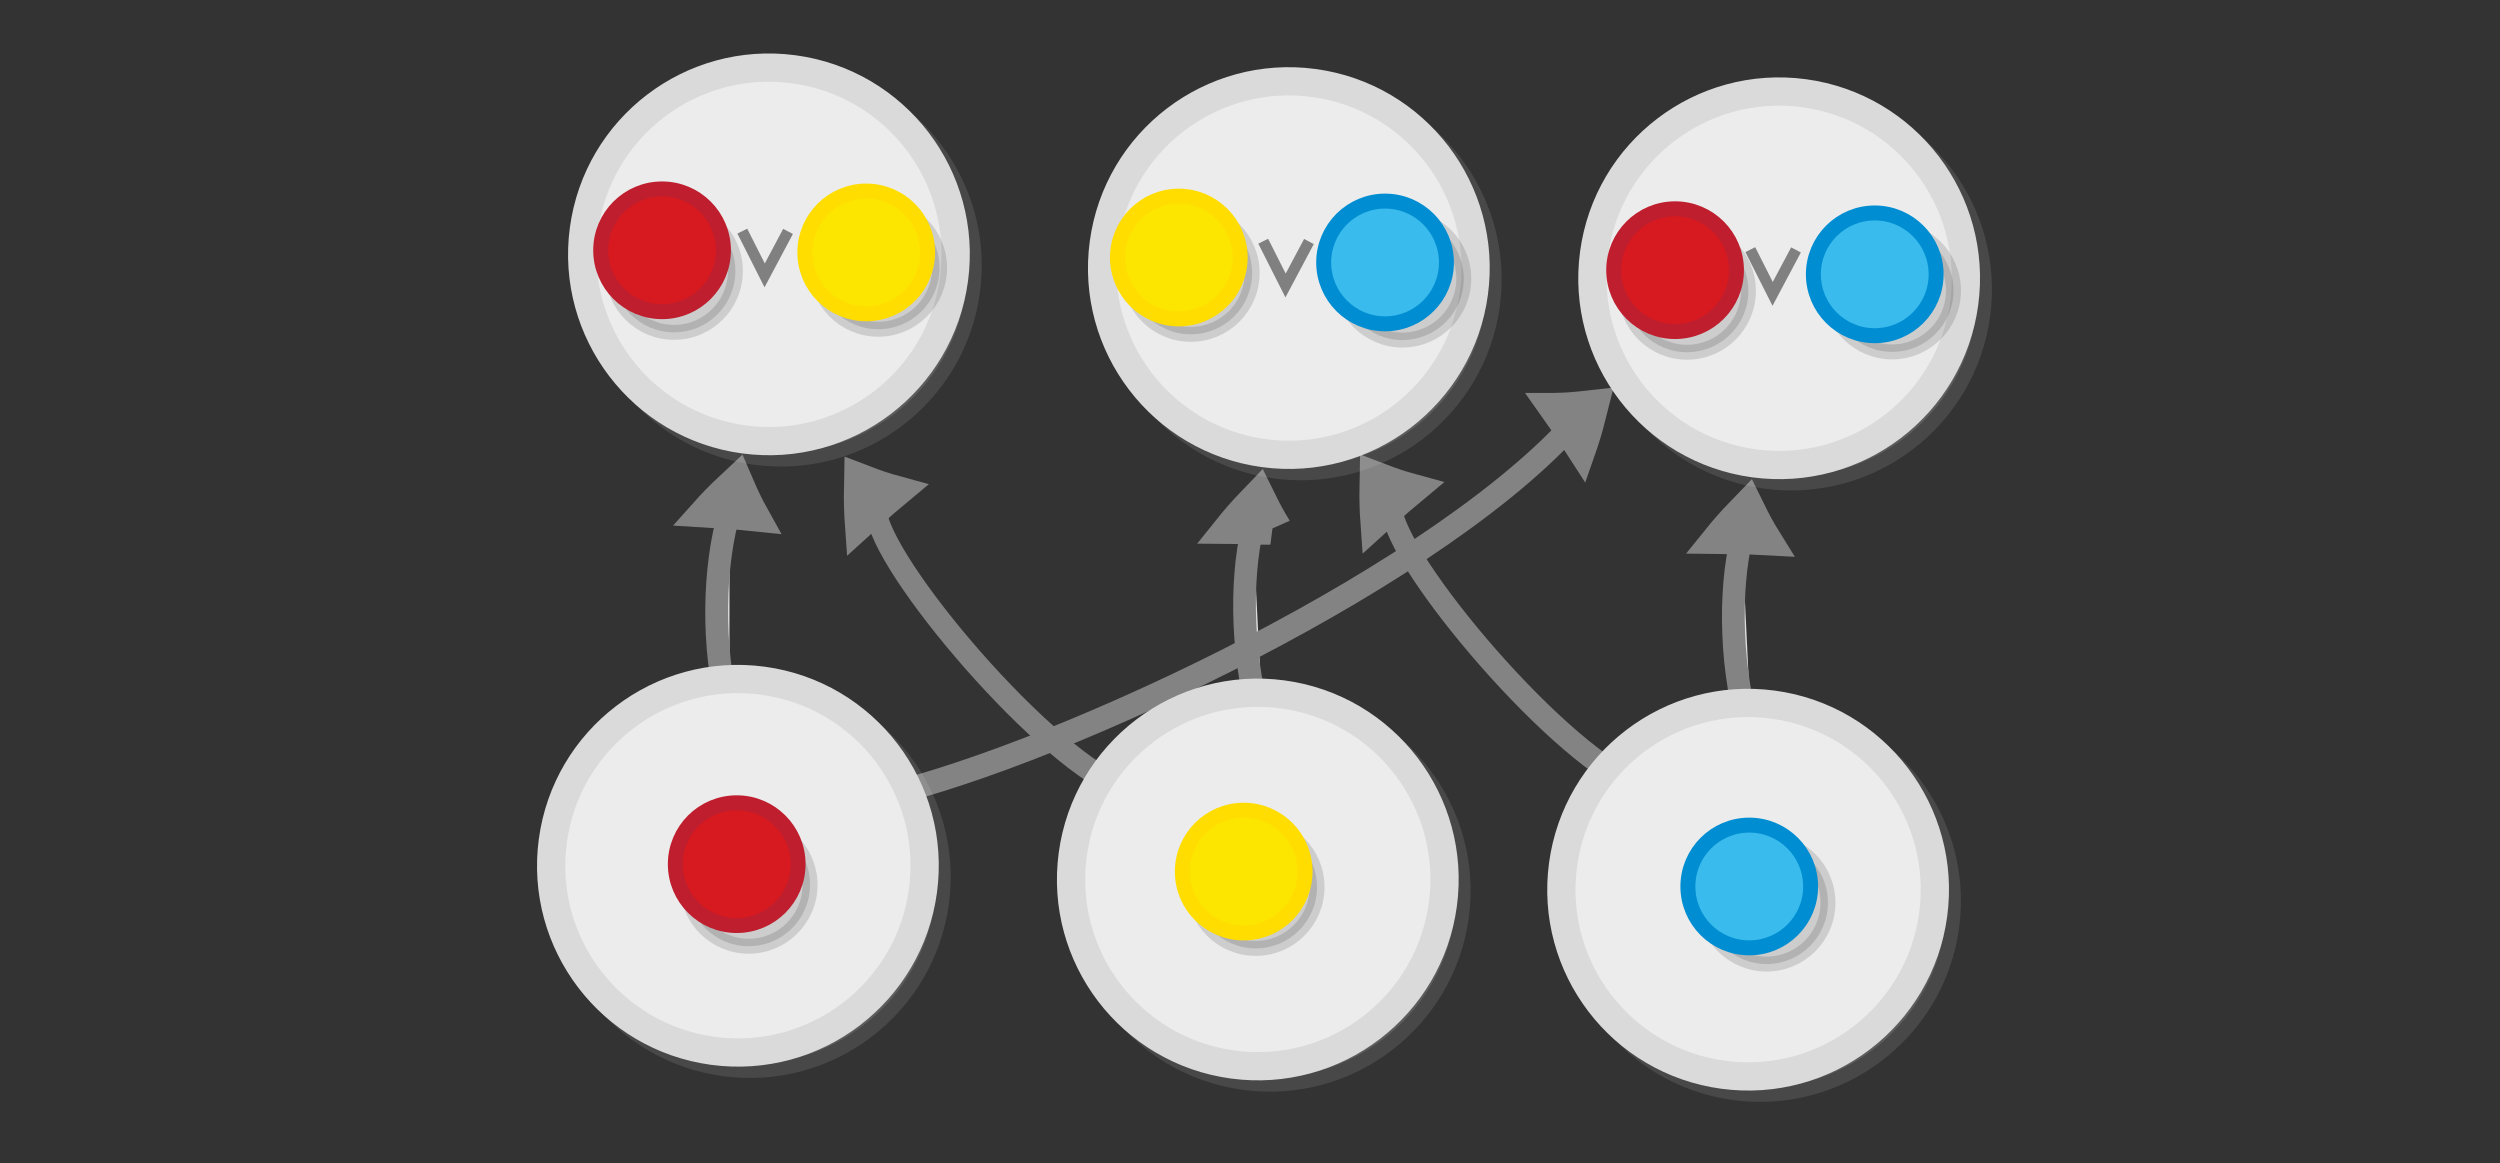 <?xml version="1.0" encoding="UTF-8" standalone="no"?>
<svg
   xmlns:dc="http://purl.org/dc/elements/1.1/"
   xmlns:cc="http://creativecommons.org/ns#"
   xmlns:rdf="http://www.w3.org/1999/02/22-rdf-syntax-ns#"
   xmlns:svg="http://www.w3.org/2000/svg"
   xmlns="http://www.w3.org/2000/svg"
   xmlns:sodipodi="http://sodipodi.sourceforge.net/DTD/sodipodi-0.dtd"
   xmlns:inkscape="http://www.inkscape.org/namespaces/inkscape"
   viewBox="0 0 595.3 277"
   version="1.1"
   id="svg3397"
   sodipodi:docname="logic_poset_inclusion.svg"
   inkscape:version="0.92.5 (2060ec1f9f, 2020-04-08)"
   width="595.3"
   height="277">
  <rect x="0" y="0" width="595.3" height="277" fill="#333333" stroke="none"/>
  <defs
     id="defs3401" />
  <sodipodi:namedview
     pagecolor="#ffffff"
     bordercolor="#666666"
     borderopacity="1"
     objecttolerance="10"
     gridtolerance="10"
     guidetolerance="10"
     inkscape:pageopacity="0"
     inkscape:pageshadow="2"
     inkscape:window-width="2560"
     inkscape:window-height="1376"
     id="namedview3399"
     showgrid="false"
     inkscape:zoom="4.6699145"
     inkscape:cx="262.34864"
     inkscape:cy="113.92131"
     inkscape:window-x="0"
     inkscape:window-y="27"
     inkscape:window-maximized="1"
     inkscape:current-layer="svg3397"
     inkscape:document-rotation="0"
     showguides="false" />
  <g
     style="display:inline;fill:#dddddd;stroke:#838383;stroke-width:6.389;stroke-miterlimit:10"
     id="g1482-7-0"
     transform="matrix(0.016,-0.445,0.623,-0.009,28.931,258.635)"
     inkscape:transform-center-x="-29.882022"
     inkscape:transform-center-y="11.097153">
    <path
       style="stroke-width:35.526"
       inkscape:connector-curvature="0"
       id="path1478-7-9"
       transform="matrix(0.477,-0.029,0.032,0.429,147.58,197.367)"
       d="m 315.1,101.79 c 10.682,-4.135 21.77,-7.738 33.127,-11.074 -8.518,-8.139 -17.577,-16.01 -27.178,-23.616 -2.04,12.119 -3.103,21.663 -5.949,34.69 z" />
    <path
       style="stroke-width:10.649;paint-order:markers fill stroke"
       inkscape:connector-curvature="0"
       id="path1480-1-3"
       transform="matrix(0.896,0,0,0.817,18.384,154.236)"
       d="m 197.036,89.49 c 39.237,-9.724 89.303,-9.828 120.462,-3.317" />
  </g>
  <g
     style="display:inline;fill:#dddddd;stroke:#838383;stroke-width:6.389;stroke-miterlimit:10"
     id="g1482-7-0-7"
     transform="matrix(-0.007,-0.446,0.621,-0.042,160.942,269.939)"
     inkscape:transform-center-x="-24.22401"
     inkscape:transform-center-y="144.21212">
    <path
       style="stroke-width:35.526"
       inkscape:connector-curvature="0"
       id="path1478-7-9-4"
       transform="matrix(0.477,-0.029,0.032,0.429,147.58,197.367)"
       d="m 315.1,101.79 c 10.682,-4.135 21.77,-7.738 33.127,-11.074 -8.518,-8.139 -17.577,-16.01 -27.178,-23.616 -2.04,12.119 -3.103,21.663 -5.949,34.69 z" />
    <path
       style="stroke-width:10.649;paint-order:markers fill stroke"
       inkscape:connector-curvature="0"
       id="path1480-1-3-3"
       transform="matrix(0.896,0,0,0.817,18.384,154.236)"
       d="m 197.036,89.49 c 39.237,-9.724 89.303,-9.828 120.462,-3.317" />
  </g>
  <g
     style="display:inline;fill:#dddddd;stroke:#838383;stroke-width:6.389;stroke-miterlimit:10"
     id="g1482-7-0-5"
     transform="matrix(-0.006,-0.446,0.622,-0.04,276.857,271.902)">
    <path
       style="stroke-width:35.526"
       inkscape:connector-curvature="0"
       id="path1478-7-9-6"
       transform="matrix(0.477,-0.029,0.032,0.429,147.58,197.367)"
       d="m 315.1,101.79 c 10.682,-4.135 21.77,-7.738 33.127,-11.074 -8.518,-8.139 -17.577,-16.01 -27.178,-23.616 -2.04,12.119 -3.103,21.663 -5.949,34.69 z" />
    <path
       style="stroke-width:10.649;paint-order:markers fill stroke"
       inkscape:connector-curvature="0"
       id="path1480-1-3-1"
       transform="matrix(0.896,0,0,0.817,18.384,154.236)"
       d="m 197.036,89.49 c 39.237,-9.724 89.303,-9.828 120.462,-3.317" />
  </g>
  <g
     style="display:inline;fill:#dddddd;stroke:#838383;stroke-width:6.389;stroke-miterlimit:10"
     id="g1482-7-0-4"
     transform="matrix(-0.308,-0.322,0.428,-0.452,205.847,319.462)"
     inkscape:transform-center-x="270.92136"
     inkscape:transform-center-y="-102.2952">
    <path
       style="stroke-width:35.526"
       inkscape:connector-curvature="0"
       id="path1478-7-9-0"
       transform="matrix(0.477,-0.029,0.032,0.429,147.58,197.367)"
       d="m 315.1,101.79 c 10.682,-4.135 21.77,-7.738 33.127,-11.074 -8.518,-8.139 -17.577,-16.01 -27.178,-23.616 -2.04,12.119 -3.103,21.663 -5.949,34.69 z" />
    <path
       style="fill:none;stroke-width:10.649;paint-order:markers fill stroke"
       inkscape:connector-curvature="0"
       id="path1480-1-3-31"
       d="M 96.459,77.578 C 147.55,60.645 303.771,69.059 317.498,86.173"
       sodipodi:nodetypes="cc"
       transform="matrix(0.896,0,0,0.817,18.384,154.236)" />
  </g>
  <g
     style="display:inline;fill:#dddddd;stroke:#838383;stroke-width:6.389;stroke-miterlimit:10"
     id="g1482-7-0-2"
     transform="matrix(0.381,-0.233,-0.293,-0.541,197.608,305.908)">
    <path
       style="stroke-width:16.098"
       inkscape:connector-curvature="0"
       id="path1478-7-9-7"
       d="m 563.464,141.065 c 4.96,-2.086 10.131,-3.955 15.439,-5.718 -4.323,-3.239 -8.895,-6.348 -13.717,-9.327 -0.583,5.255 -0.783,9.377 -1.722,15.045 z" />
    <path
       style="fill:none;stroke-width:9.112;paint-order:markers fill stroke"
       inkscape:connector-curvature="0"
       id="path1480-1-3-7"
       d="m 141.332,152.867 c 85.126,-22.211 313.489,-42.569 425.003,-18.914"
       sodipodi:nodetypes="cc" />
  </g>
  <g
     style="display:inline;fill:#dddddd;stroke:#838383;stroke-width:6.389;stroke-miterlimit:10"
     id="g1482-7-0-4-3"
     transform="matrix(-0.308,-0.322,0.428,-0.452,328.606,318.952)"
     inkscape:transform-center-x="-35.034367"
     inkscape:transform-center-y="41.445506">
    <path
       style="stroke-width:35.526"
       inkscape:connector-curvature="0"
       id="path1478-7-9-0-6"
       transform="matrix(0.477,-0.029,0.032,0.429,147.58,197.367)"
       d="m 315.1,101.79 c 10.682,-4.135 21.77,-7.738 33.127,-11.074 -8.518,-8.139 -17.577,-16.01 -27.178,-23.616 -2.04,12.119 -3.103,21.663 -5.949,34.69 z" />
    <path
       style="fill:none;stroke-width:10.649;paint-order:markers fill stroke"
       inkscape:connector-curvature="0"
       id="path1480-1-3-31-0"
       d="M 96.459,77.578 C 147.55,60.645 303.771,69.059 317.498,86.173"
       sodipodi:nodetypes="cc"
       transform="matrix(0.896,0,0,0.817,18.384,154.236)" />
  </g>
  <g
     id="g2760-9-8-7-4-3"
     transform="matrix(1.828,1.828,-1.828,1.828,119.36,-333.972)"
     style="fill:#ececec;stroke-width:2.603;stroke-miterlimit:4;stroke-dasharray:none;stroke:#dadada;stroke-opacity:1">
    <g
       id="g2749-4-6-7-6"
       style="fill:#ececec;stroke:#dadada;stroke-width:2.603;stroke-miterlimit:4;stroke-dasharray:none;stroke-opacity:1"
       transform="rotate(-37.328,178.274,-57.179)">
      <g
         id="g10519-1"
         style="fill:#ececec;stroke-width:2.603;stroke-miterlimit:4;stroke-dasharray:none;stroke:#dadada;stroke-opacity:1">
        <circle
           cx="52.564"
           cy="85.225"
           r="17.2"
           id="circle3369-5-5-8-0"
           style="opacity:0.13;fill:#ececec;stroke:#dadada;stroke-width:2.603;stroke-miterlimit:4;stroke-dasharray:none;stroke-opacity:1" />
        <circle
           cx="51.337"
           cy="84.339"
           id="circle3383-6-6-4-6"
           style="fill:#ececec;stroke:#dadada;stroke-width:2.603;stroke-miterlimit:4;stroke-dasharray:none;stroke-opacity:1"
           r="17.2"
           stroke="#be1e2d"
           fill="#d71920" />
      </g>
    </g>
  </g>
  <g
     id="g2760-9-8-7-4-3-6"
     transform="matrix(1.828,1.828,-1.828,1.828,243.159,-330.707)"
     style="fill:#ececec;stroke-width:2.603;stroke-miterlimit:4;stroke-dasharray:none;stroke:#dadada;stroke-opacity:1">
    <g
       id="g2749-4-6-7-6-2"
       style="fill:#ececec;stroke:#dadada;stroke-width:2.603;stroke-miterlimit:4;stroke-dasharray:none;stroke-opacity:1"
       transform="rotate(-37.328,178.274,-57.179)">
      <g
         id="g10519-1-9"
         style="fill:#ececec;stroke-width:2.603;stroke-miterlimit:4;stroke-dasharray:none;stroke:#dadada;stroke-opacity:1">
        <circle
           cx="52.564"
           cy="85.225"
           r="17.2"
           id="circle3369-5-5-8-0-1"
           style="opacity:0.13;fill:#ececec;stroke:#dadada;stroke-width:2.603;stroke-miterlimit:4;stroke-dasharray:none;stroke-opacity:1" />
        <circle
           cx="51.337"
           cy="84.339"
           id="circle3383-6-6-4-6-2"
           style="fill:#ececec;stroke:#dadada;stroke-width:2.603;stroke-miterlimit:4;stroke-dasharray:none;stroke-opacity:1"
           r="17.2"
           stroke="#be1e2d"
           fill="#d71920" />
      </g>
    </g>
  </g>
  <g
     id="g2760-9-8-7-4-3-7"
     transform="matrix(1.828,1.828,-1.828,1.828,359.911,-328.276)"
     style="fill:#ececec;stroke-width:2.603;stroke-miterlimit:4;stroke-dasharray:none;stroke:#dadada;stroke-opacity:1">
    <g
       id="g2749-4-6-7-6-0"
       style="fill:#ececec;stroke:#dadada;stroke-width:2.603;stroke-miterlimit:4;stroke-dasharray:none;stroke-opacity:1"
       transform="rotate(-37.328,178.274,-57.179)">
      <g
         id="g10519-1-93"
         style="fill:#ececec;stroke-width:2.603;stroke-miterlimit:4;stroke-dasharray:none;stroke:#dadada;stroke-opacity:1">
        <circle
           cx="52.564"
           cy="85.225"
           r="17.2"
           id="circle3369-5-5-8-0-6"
           style="opacity:0.13;fill:#ececec;stroke:#dadada;stroke-width:2.603;stroke-miterlimit:4;stroke-dasharray:none;stroke-opacity:1" />
        <circle
           fill="#d71920"
           stroke="#be1e2d"
           cx="51.337"
           cy="84.339"
           id="circle3383-6-6-4-6-0"
           style="fill:#ececec;stroke:#dadada;stroke-width:2.603;stroke-miterlimit:4;stroke-dasharray:none;stroke-opacity:1"
           r="17.2" />
      </g>
    </g>
  </g>
  <g
     id="g2760-9-8-7-4-3-62"
     transform="matrix(1.828,1.828,-1.828,1.828,126.751,-479.56)"
     style="fill:#ececec;stroke-width:2.603;stroke-miterlimit:4;stroke-dasharray:none;stroke:#dadada;stroke-opacity:1">
    <g
       id="g2749-4-6-7-6-6"
       style="fill:#ececec;stroke:#dadada;stroke-width:2.603;stroke-miterlimit:4;stroke-dasharray:none;stroke-opacity:1"
       transform="rotate(-37.328,178.274,-57.179)">
      <g
         id="g10519-1-1"
         style="fill:#ececec;stroke-width:2.603;stroke-miterlimit:4;stroke-dasharray:none;stroke:#dadada;stroke-opacity:1">
        <circle
           cx="52.564"
           cy="85.225"
           r="17.2"
           id="circle3369-5-5-8-0-8"
           style="opacity:0.13;fill:#ececec;stroke:#dadada;stroke-width:2.603;stroke-miterlimit:4;stroke-dasharray:none;stroke-opacity:1" />
        <circle
           fill="#d71920"
           stroke="#be1e2d"
           cx="51.337"
           cy="84.339"
           id="circle3383-6-6-4-6-7"
           style="fill:#ececec;stroke:#dadada;stroke-width:2.603;stroke-miterlimit:4;stroke-dasharray:none;stroke-opacity:1"
           r="17.2" />
      </g>
    </g>
  </g>
  <g
     id="g2760-9-8-7-4-3-6-9"
     transform="matrix(1.828,1.828,-1.828,1.828,250.55,-476.295)"
     style="fill:#ececec;stroke-width:2.603;stroke-miterlimit:4;stroke-dasharray:none;stroke:#dadada;stroke-opacity:1">
    <g
       id="g2749-4-6-7-6-2-2"
       style="fill:#ececec;stroke:#dadada;stroke-width:2.603;stroke-miterlimit:4;stroke-dasharray:none;stroke-opacity:1"
       transform="rotate(-37.328,178.274,-57.179)">
      <g
         id="g10519-1-9-0"
         style="fill:#ececec;stroke-width:2.603;stroke-miterlimit:4;stroke-dasharray:none;stroke:#dadada;stroke-opacity:1">
        <circle
           cx="52.564"
           cy="85.225"
           r="17.2"
           id="circle3369-5-5-8-0-1-2"
           style="opacity:0.13;fill:#ececec;stroke:#dadada;stroke-width:2.603;stroke-miterlimit:4;stroke-dasharray:none;stroke-opacity:1" />
        <circle
           fill="#d71920"
           stroke="#be1e2d"
           cx="51.337"
           cy="84.339"
           id="circle3383-6-6-4-6-2-3"
           style="fill:#ececec;stroke:#dadada;stroke-width:2.603;stroke-miterlimit:4;stroke-dasharray:none;stroke-opacity:1"
           r="17.2" />
      </g>
    </g>
  </g>
  <g
     id="g2760-9-8-7-4-3-7-7"
     transform="matrix(1.828,1.828,-1.828,1.828,367.302,-473.864)"
     style="fill:#ececec;stroke-width:2.603;stroke-miterlimit:4;stroke-dasharray:none;stroke:#dadada;stroke-opacity:1">
    <g
       id="g2749-4-6-7-6-0-5"
       style="fill:#ececec;stroke:#dadada;stroke-width:2.603;stroke-miterlimit:4;stroke-dasharray:none;stroke-opacity:1"
       transform="rotate(-37.328,178.274,-57.179)">
      <g
         id="g10519-1-93-9"
         style="fill:#ececec;stroke-width:2.603;stroke-miterlimit:4;stroke-dasharray:none;stroke:#dadada;stroke-opacity:1">
        <circle
           cx="52.564"
           cy="85.225"
           r="17.2"
           id="circle3369-5-5-8-0-6-2"
           style="opacity:0.13;fill:#ececec;stroke:#dadada;stroke-width:2.603;stroke-miterlimit:4;stroke-dasharray:none;stroke-opacity:1" />
        <circle
           fill="#d71920"
           stroke="#be1e2d"
           cx="51.337"
           cy="84.339"
           id="circle3383-6-6-4-6-0-2"
           style="fill:#ececec;stroke:#dadada;stroke-width:2.603;stroke-miterlimit:4;stroke-dasharray:none;stroke-opacity:1"
           r="17.2" />
      </g>
    </g>
  </g>
  <g
     id="g5769-8"
     transform="matrix(0.594,0,0,0.594,144.829,155.66)">
    <circle
       cx="56.308"
       cy="92.667"
       r="24.6"
       id="circle3369-9"
       style="opacity:0.13;stroke:#000000;stroke-width:6;stroke-miterlimit:10" />
    <circle
       cx="51.508"
       cy="84.367"
       r="24.6"
       id="circle3383-7"
       style="fill:#d71920;stroke:#be1e2d;stroke-width:6;stroke-miterlimit:10" />
  </g>
  <g
     id="g5761"
     transform="matrix(0.594,0,0,0.594,150.404,157.405)">
    <circle
       cx="250.164"
       cy="90.603"
       r="24.6"
       id="circle3365"
       style="opacity:0.13;stroke:#000000;stroke-width:6;stroke-miterlimit:10" />
    <circle
       cx="245.364"
       cy="84.403"
       r="24.6"
       id="circle3379"
       style="fill:#fce600;stroke:#ffdd00;stroke-width:6;stroke-miterlimit:10" />
  </g>
  <g
     id="g4359"
     transform="matrix(0.594,0,0,0.594,259.212,172.122)">
    <circle
       cx="271.8"
       cy="72.1"
       r="24.6"
       id="circle3367"
       style="opacity:0.13;stroke:#000000;stroke-width:6;stroke-miterlimit:10" />
    <circle
       cx="264.848"
       cy="65.602"
       r="24.6"
       id="circle3381"
       style="fill:#39bced;stroke:#008dd2;stroke-width:6;stroke-miterlimit:10" />
  </g>
  <g
     id="g5769-8-3"
     transform="matrix(0.594,0,0,0.594,127.056,9.487)">
    <circle
       cx="56.308"
       cy="92.667"
       r="24.6"
       id="circle3369-9-6"
       style="opacity:0.13;stroke:#000000;stroke-width:6;stroke-miterlimit:10" />
    <circle
       cx="51.508"
       cy="84.367"
       r="24.6"
       id="circle3383-7-1"
       style="fill:#d71920;stroke:#be1e2d;stroke-width:6;stroke-miterlimit:10" />
  </g>
  <g
     id="g5761-2"
     transform="matrix(0.594,0,0,0.594,60.522,9.97)">
    <circle
       cx="250.164"
       cy="90.603"
       r="24.6"
       id="circle3365-9"
       style="opacity:0.13;stroke:#000000;stroke-width:6;stroke-miterlimit:10" />
    <circle
       cx="245.364"
       cy="84.403"
       r="24.6"
       id="circle3379-3"
       style="fill:#fce600;stroke:#ffdd00;stroke-width:6;stroke-miterlimit:10" />
  </g>
  <g
     id="g5761-1"
     transform="matrix(0.594,0,0,0.594,134.952,11.185)">
    <circle
       cx="250.164"
       cy="90.603"
       r="24.6"
       id="circle3365-94"
       style="opacity:0.13;stroke:#000000;stroke-width:6;stroke-miterlimit:10" />
    <circle
       cx="245.364"
       cy="84.403"
       r="24.6"
       id="circle3379-7"
       style="fill:#fce600;stroke:#ffdd00;stroke-width:6;stroke-miterlimit:10" />
  </g>
  <g
     id="g4359-8"
     transform="matrix(0.594,0,0,0.594,172.492,23.531)">
    <circle
       cx="271.8"
       cy="72.1"
       r="24.6"
       id="circle3367-4"
       style="opacity:0.13;stroke:#000000;stroke-width:6;stroke-miterlimit:10" />
    <circle
       cx="264.848"
       cy="65.602"
       r="24.6"
       id="circle3381-5"
       style="fill:#39bced;stroke:#008dd2;stroke-width:6;stroke-miterlimit:10" />
  </g>
  <g
     id="g5769-8-0"
     transform="matrix(0.594,0,0,0.594,368.275,14.22)">
    <circle
       cx="56.308"
       cy="92.667"
       r="24.6"
       id="circle3369-9-3"
       style="opacity:0.13;stroke:#000000;stroke-width:6;stroke-miterlimit:10" />
    <circle
       cx="51.508"
       cy="84.367"
       r="24.6"
       id="circle3383-7-6"
       style="fill:#d71920;stroke:#be1e2d;stroke-width:6;stroke-miterlimit:10" />
  </g>
  <g
     id="g4359-1"
     transform="matrix(0.594,0,0,0.594,289.096,26.355)">
    <circle
       cx="271.8"
       cy="72.1"
       r="24.6"
       id="circle3367-0"
       style="opacity:0.13;stroke:#000000;stroke-width:6;stroke-miterlimit:10" />
    <circle
       cx="264.848"
       cy="65.602"
       r="24.6"
       id="circle3381-6"
       style="fill:#39bced;stroke:#008dd2;stroke-width:6;stroke-miterlimit:10" />
  </g>
  <g
     id="g1730-53"
     transform="matrix(0.449,0.028,-0.028,0.446,50.181,16.13)"
     style="stroke:#808080;stroke-width:5.818;stroke-linecap:square;stroke-linejoin:miter;stroke-miterlimit:4;stroke-dasharray:none">
    <path
       inkscape:connector-curvature="0"
       style="fill:none;stroke:#808080;stroke-width:5.818;stroke-linecap:square;stroke-linejoin:miter;stroke-miterlimit:4;stroke-dasharray:none;stroke-opacity:1"
       d="m 287.693,71.772 11.811,20.29 9.691,-21.501"
       id="path1717-2" />
  </g>
  <g
     id="g1730-53-3"
     transform="matrix(0.449,0.028,-0.028,0.446,174.22,18.535)"
     style="stroke:#808080;stroke-width:5.818;stroke-linecap:square;stroke-linejoin:miter;stroke-miterlimit:4;stroke-dasharray:none">
    <path
       inkscape:connector-curvature="0"
       style="fill:none;stroke:#808080;stroke-width:5.818;stroke-linecap:square;stroke-linejoin:miter;stroke-miterlimit:4;stroke-dasharray:none;stroke-opacity:1"
       d="m 287.693,71.772 11.811,20.29 9.691,-21.501"
       id="path1717-2-6" />
  </g>
  <g
     id="g1730-53-3-7"
     transform="matrix(0.449,0.028,-0.028,0.446,290.199,20.535)"
     style="stroke:#808080;stroke-width:5.818;stroke-linecap:square;stroke-linejoin:miter;stroke-miterlimit:4;stroke-dasharray:none">
    <path
       inkscape:connector-curvature="0"
       style="fill:none;stroke:#808080;stroke-width:5.818;stroke-linecap:square;stroke-linejoin:miter;stroke-miterlimit:4;stroke-dasharray:none;stroke-opacity:1"
       d="m 287.693,71.772 11.811,20.29 9.691,-21.501"
       id="path1717-2-6-5" />
  </g>
</svg>
